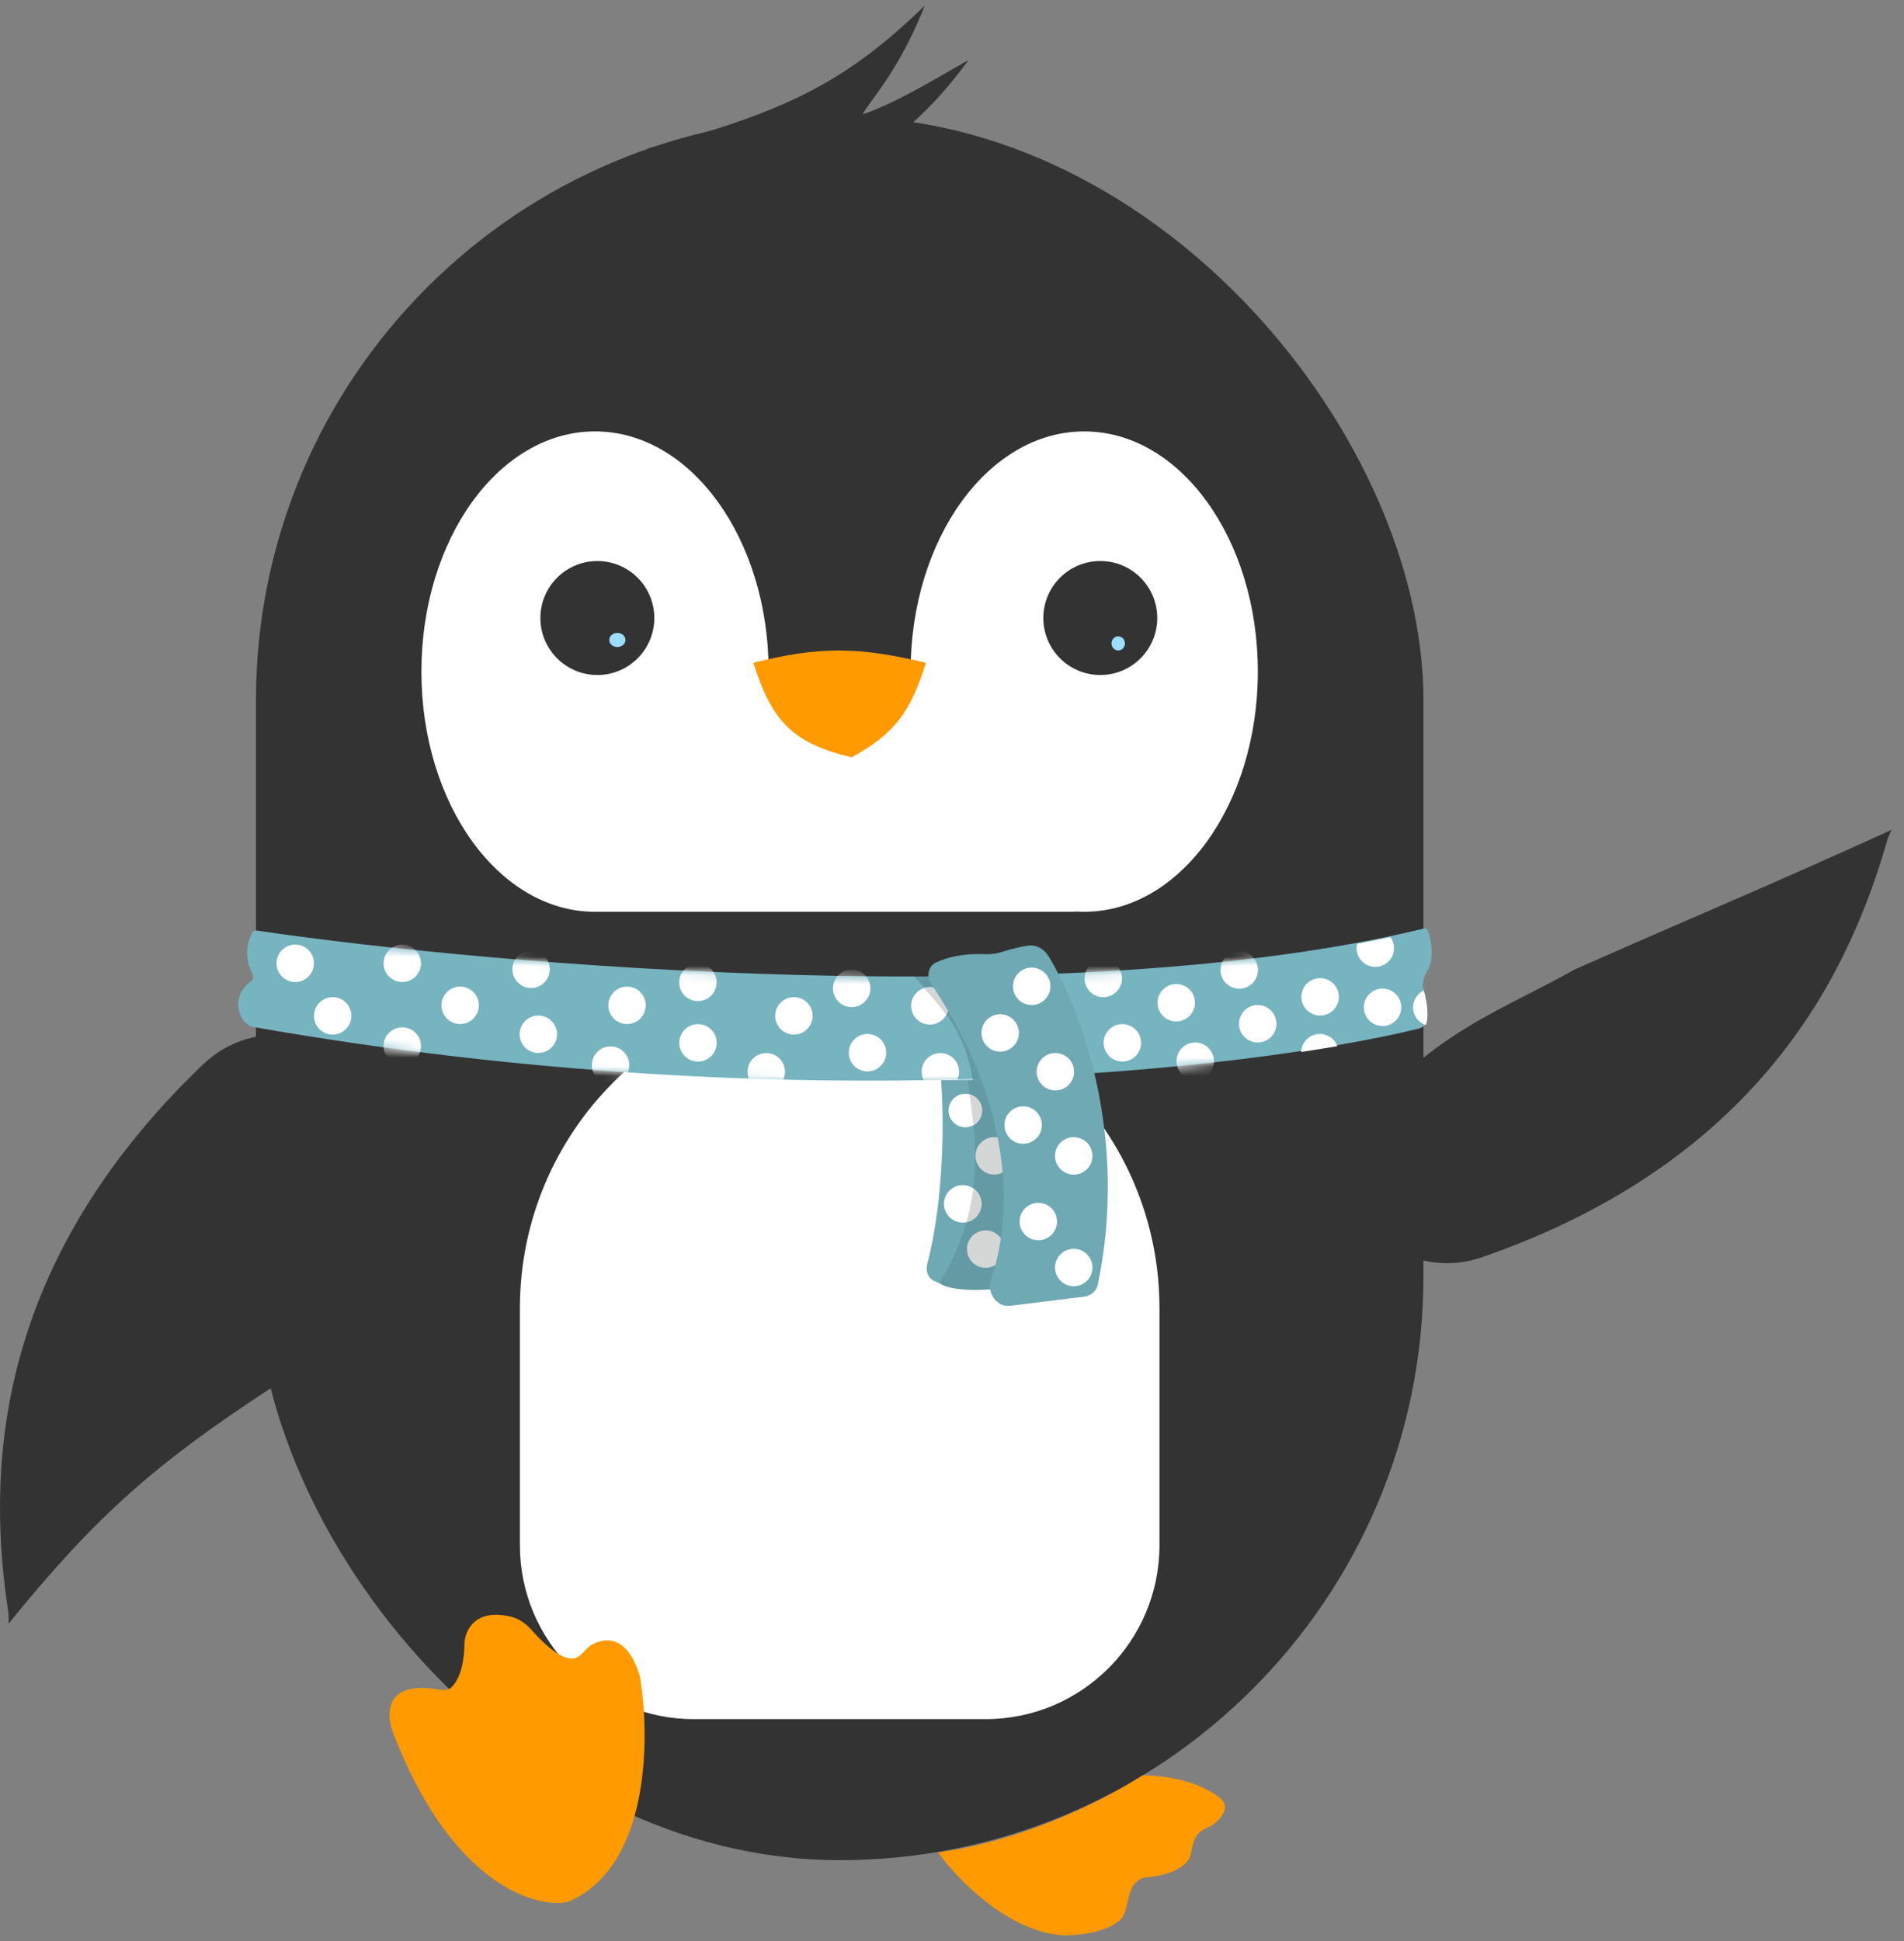 <svg width="208" height="212" viewBox="0 0 208 212" fill="none" xmlns="http://www.w3.org/2000/svg">
<rect x="0" y="0" width="208" height="212" fill="#808080" stroke="none"/>
<path d="M161.961 137.294C192.785 126.576 202.227 105.629 206.239 91.526L206.648 90.634C192.3 97.155 186.76 99.375 172.04 105.875C162.572 111.189 154.523 113.295 145.36 126.882C147.488 134.869 154.622 139.845 161.961 137.294Z" fill="#333333"/>
<path d="M22.138 116.292C-1.422 138.874 -1.282 161.85 0.943 176.343V177.325C10.621 165.391 17.087 159.792 29.649 151.573C30 151.344 30.312 151.049 30.556 150.709C36.669 142.154 38.947 134.695 41.566 118.844C36.306 112.469 27.747 110.916 22.138 116.292Z" fill="#333333"/>
<rect x="27.961" y="12.73" width="127.543" height="190.436" rx="63.772" fill="#333333"/>
<path d="M101.014 0.629C92.593 8.771 86.036 12.269 70.552 16.264L94.679 13.838C92.398 12.691 96.886 11.044 101.014 0.629Z" fill="#333333"/>
<path fill-rule="evenodd" clip-rule="evenodd" d="M118.444 99.585C128.92 99.585 137.412 87.839 137.412 73.351C137.412 58.862 128.92 47.117 118.444 47.117C107.969 47.117 99.477 58.862 99.477 73.35H83.972C83.971 58.862 75.48 47.117 65.004 47.117C54.529 47.117 46.037 58.862 46.037 73.351C46.037 87.839 54.529 99.585 65.004 99.585C65.136 99.585 65.268 99.583 65.4 99.579C65.483 99.582 65.567 99.584 65.651 99.584H117.028C117.218 99.584 117.406 99.576 117.591 99.558C117.874 99.576 118.158 99.585 118.444 99.585Z" fill="white"/>
<path d="M101.153 72.386C93.8 70.641 89.657 70.551 82.304 72.386C84.381 79.017 86.785 81.194 93.03 82.718C97.648 80.173 99.423 77.912 101.153 72.386Z" fill="#FF9A00"/>
<path d="M56.795 142.887C56.795 123.593 72.436 107.952 91.73 107.952C111.024 107.952 126.665 123.593 126.665 142.887V168.76C126.665 179.255 118.158 187.762 107.663 187.762H75.797C65.303 187.762 56.795 179.255 56.795 168.76V142.887Z" fill="white"/>
<path d="M115.908 211.362C109.937 210.845 104.472 205.118 102.487 202.319C111.135 201.171 119.843 197.116 124.843 193.886C129.527 194.008 132.07 195.428 133.215 196.327C133.554 196.594 133.849 196.963 133.825 197.394C133.786 198.072 133.246 198.678 132.686 199.156C132.158 199.607 131.37 199.74 130.908 200.259C130.497 200.722 130.286 201.457 130.177 202.065C130.093 202.537 129.98 203.02 129.654 203.372C128.572 204.542 126.651 204.922 125.238 205.046C124.526 205.112 124.016 205.557 123.703 206.123C123.025 207.35 123.262 209.062 122.134 209.893C120.395 211.175 117.497 211.434 115.908 211.362Z" fill="#FF9A00"/>
<path d="M42.943 189.256C48.91 204.783 57.364 208.089 61.364 207.831C61.741 207.807 62.106 207.699 62.448 207.538C71.044 203.495 71.019 189.617 69.899 183.06C68.578 178.708 66.244 178.746 64.648 179.64C63.909 180.055 63.485 181.03 62.645 181.139C61.375 181.303 59.528 179.663 58.181 178.142C57.553 177.432 56.798 176.812 55.878 176.587C51.87 175.604 50.765 178.087 50.735 179.602C50.696 182.267 49.965 183.663 49.319 184.289C48.965 184.632 48.439 184.624 47.954 184.538C42.06 183.482 42.127 187.189 42.943 189.256Z" fill="#FF9A00"/>
<path d="M155.386 101.455C117.054 110.728 54.512 105.538 28.08 101.64C27.844 101.605 27.622 101.721 27.519 101.936C26.952 103.115 26.679 104.639 27.558 106.321C27.646 106.489 27.706 106.827 27.584 107.006C27.568 107.029 27.546 107.048 27.525 107.065C26.426 107.957 26.236 108.508 26.106 109.031C26.026 109.352 25.979 109.685 26.029 110.012C26.235 111.368 26.972 112.03 27.701 112.17C87.261 122.63 136.908 116.759 154.925 112.36C155.372 112.251 155.765 111.988 155.862 111.538C156.084 110.517 155.806 109.029 155.595 108.282C155.405 107.608 155.49 107.351 155.551 106.949C155.606 106.594 155.761 106.26 155.957 105.96C156.217 105.561 156.326 105.121 156.365 104.696C156.456 103.724 156.369 102.716 156.03 101.801C155.964 101.622 155.889 101.486 155.801 101.422C155.684 101.336 155.527 101.421 155.386 101.455Z" fill="#76B4C0"/>
<path d="M106.393 119.084C105.83 112.152 101.468 108.501 99.865 106.659L101.48 106.659L102.055 106.659C107.746 110.136 110.15 114.005 110.653 116.138C110.546 116.266 110.437 116.388 110.326 116.502C108.83 118.1 107.029 119.175 106.393 119.084Z" fill="#639AA4"/>
<ellipse cx="32.254" cy="105.212" rx="2.045" ry="2.045" fill="white"/>
<ellipse cx="36.344" cy="110.952" rx="2.045" ry="2.045" fill="white"/>
<ellipse cx="50.268" cy="109.801" rx="2.045" ry="2.045" fill="white"/>
<mask id="mask0_869_11778" style="mask-type:alpha" maskUnits="userSpaceOnUse" x="26" y="101" width="131" height="18">
<path d="M155.38 101.568C117.048 110.841 54.506 105.652 28.074 101.753C27.838 101.718 27.616 101.834 27.512 102.049C26.945 103.228 26.673 104.752 27.552 106.434C27.64 106.602 27.7 106.94 27.578 107.119C27.562 107.142 27.54 107.161 27.519 107.178C26.419 108.071 26.229 108.621 26.1 109.145C26.02 109.465 25.972 109.799 26.022 110.125C26.229 111.481 26.966 112.144 27.695 112.283C87.254 122.744 136.902 116.872 154.918 112.474C155.366 112.364 155.758 112.101 155.856 111.651C156.078 110.631 155.8 109.143 155.589 108.396C155.399 107.722 155.483 107.464 155.545 107.062C155.599 106.708 155.755 106.373 155.951 106.073C156.211 105.674 156.32 105.234 156.359 104.809C156.45 103.837 156.363 102.829 156.024 101.914C155.958 101.735 155.882 101.599 155.795 101.535C155.678 101.449 155.521 101.534 155.38 101.568Z" fill="#76B4C0"/>
</mask>
<g mask="url(#mask0_869_11778)">
<ellipse cx="43.946" cy="105.213" rx="2.045" ry="2.045" fill="white"/>
<ellipse cx="43.947" cy="114.249" rx="2.045" ry="2.045" fill="white"/>
<ellipse cx="58.017" cy="105.866" rx="2.045" ry="2.045" fill="white"/>
<ellipse cx="66.699" cy="116.333" rx="2.045" ry="2.045" fill="white"/>
<ellipse cx="76.242" cy="107.298" rx="2.045" ry="2.045" fill="white"/>
<ellipse cx="83.709" cy="117.058" rx="2.045" ry="2.045" fill="white"/>
<ellipse cx="93.041" cy="107.95" rx="2.045" ry="2.045" fill="white"/>
<ellipse cx="102.728" cy="117.058" rx="2.045" ry="2.045" fill="white"/>
<ellipse cx="120.525" cy="106.866" rx="2.045" ry="2.045" fill="white"/>
<ellipse cx="130.574" cy="115.905" rx="2.045" ry="2.045" fill="white"/>
<ellipse cx="135.38" cy="105.937" rx="2.045" ry="2.045" fill="white"/>
</g>
<ellipse cx="58.808" cy="112.961" rx="2.045" ry="2.045" fill="white"/>
<ellipse cx="68.498" cy="109.801" rx="2.045" ry="2.045" fill="white"/>
<ellipse cx="76.249" cy="113.899" rx="2.045" ry="2.045" fill="white"/>
<ellipse cx="86.728" cy="110.951" rx="2.045" ry="2.045" fill="white"/>
<ellipse cx="94.766" cy="114.975" rx="2.045" ry="2.045" fill="white"/>
<ellipse cx="122.613" cy="113.898" rx="2.045" ry="2.045" fill="white"/>
<ellipse cx="128.496" cy="109.516" rx="2.045" ry="2.045" fill="white"/>
<ellipse cx="137.397" cy="111.815" rx="2.045" ry="2.045" fill="white"/>
<ellipse cx="101.58" cy="109.86" rx="2.045" ry="2.045" fill="white"/>
<path fill-rule="evenodd" clip-rule="evenodd" d="M103.362 110.862C102.523 109.658 101.646 108.691 100.92 107.919C101.127 107.848 101.35 107.81 101.581 107.81C102.711 107.81 103.627 108.725 103.627 109.855C103.627 110.221 103.531 110.564 103.362 110.862Z" fill="#D5D6D6"/>
<path fill-rule="evenodd" clip-rule="evenodd" d="M146.104 114.259C145.815 113.481 145.066 112.927 144.187 112.927C143.082 112.927 142.181 113.803 142.143 114.898C143.528 114.689 144.85 114.475 146.104 114.259Z" fill="white"/>
<ellipse cx="144.216" cy="108.875" rx="2.045" ry="2.045" fill="white"/>
<path fill-rule="evenodd" clip-rule="evenodd" d="M148.255 103.076C148.218 103.23 148.198 103.391 148.198 103.557C148.198 104.687 149.114 105.602 150.244 105.602C151.373 105.602 152.289 104.687 152.289 103.557C152.289 103.107 152.144 102.691 151.897 102.353C150.703 102.606 149.488 102.847 148.255 103.076Z" fill="white"/>
<ellipse cx="151.034" cy="110.017" rx="2.045" ry="2.045" fill="white"/>
<path fill-rule="evenodd" clip-rule="evenodd" d="M155.534 108.181C154.846 108.51 154.37 109.213 154.37 110.028C154.37 110.918 154.938 111.675 155.731 111.956C155.789 111.866 155.832 111.765 155.857 111.653C156.078 110.632 155.8 109.144 155.589 108.397C155.568 108.32 155.549 108.248 155.534 108.181Z" fill="white"/>
<path d="M101.302 138.022C103.204 130.759 103.111 121.747 102.805 117.98L106.178 117.925L107.183 117.909C111.288 127.985 109.515 137.083 108.116 140.373C105.767 140.953 103.694 140.598 102.826 140.221C102.508 140.113 102.223 139.992 101.973 139.866C101.307 139.531 101.113 138.744 101.302 138.022Z" fill="#6EA9B4"/>
<path d="M102.625 140.122C108.581 130.469 106.069 121.952 105.746 117.981L109.12 117.926L110.124 117.909C114.23 127.986 112.457 137.084 111.057 140.373C110.793 140.438 110.533 140.492 110.277 140.535C106.771 141.188 103.371 140.857 102.625 140.122Z" fill="#639AA4"/>
<ellipse cx="108.614" cy="126.241" rx="2.045" ry="2.045" fill="#D5D6D6"/>
<ellipse cx="107.68" cy="136.425" rx="2.045" ry="2.045" fill="#D5D6D6"/>
<ellipse cx="105.17" cy="131.482" rx="2.045" ry="2.045" fill="white"/>
<path fill-rule="evenodd" clip-rule="evenodd" d="M105.577 133.481C105.938 132.209 106.178 130.976 106.329 129.792C106.863 130.162 107.213 130.778 107.213 131.476C107.213 132.466 106.51 133.291 105.577 133.481Z" fill="#D5D6D6"/>
<ellipse cx="105.453" cy="121.291" rx="1.83" ry="1.83" fill="white"/>
<path fill-rule="evenodd" clip-rule="evenodd" d="M106.344 122.884C106.241 121.866 106.11 120.935 105.993 120.104C105.965 119.903 105.937 119.708 105.911 119.52C106.696 119.726 107.275 120.44 107.275 121.29C107.275 121.974 106.9 122.57 106.344 122.884Z" fill="#D5D6D6"/>
<path d="M105.789 6.569C95.616 12.376 92.424 14.719 76.433 14.761L96.384 17.802C94.458 16.127 99.214 15.64 105.789 6.569Z" fill="#333333"/>
<path d="M107.569 104.214C105.139 104.103 103.459 104.566 102.254 105.125C101.376 105.533 101.194 106.657 101.732 107.461C111.099 121.446 110.507 133.309 108.246 139.764C107.763 141.142 108.881 142.802 110.329 142.622L118.481 141.609C119.198 141.52 119.786 140.991 119.933 140.284C123.27 124.291 118.223 110.58 114.6 104.512C114.102 103.679 113.245 103.134 112.285 103.278C111.351 103.418 110.267 103.712 109.41 103.982C108.816 104.169 108.191 104.243 107.569 104.214Z" fill="#6EA9B4"/>
<ellipse cx="112.705" cy="107.724" rx="2.045" ry="2.045" fill="white"/>
<ellipse cx="109.263" cy="112.817" rx="2.045" ry="2.045" fill="white"/>
<ellipse cx="115.292" cy="117.053" rx="2.045" ry="2.045" fill="white"/>
<ellipse cx="111.773" cy="122.878" rx="2.045" ry="2.045" fill="white"/>
<ellipse cx="117.299" cy="126.245" rx="2.045" ry="2.045" fill="white"/>
<ellipse cx="113.43" cy="133.415" rx="2.045" ry="2.045" fill="white"/>
<ellipse cx="117.3" cy="138.436" rx="2.045" ry="2.045" fill="white"/>
<ellipse cx="65.257" cy="67.5" rx="6.223" ry="6.224" fill="#333333"/>
<ellipse cx="67.444" cy="69.895" rx="0.887" ry="0.772" fill="#9DDDFF"/>
<ellipse cx="120.2" cy="67.499" rx="6.223" ry="6.224" fill="#333333"/>
<ellipse cx="122.159" cy="70.27" rx="0.733" ry="0.772" fill="#9DDDFF"/>
</svg>
